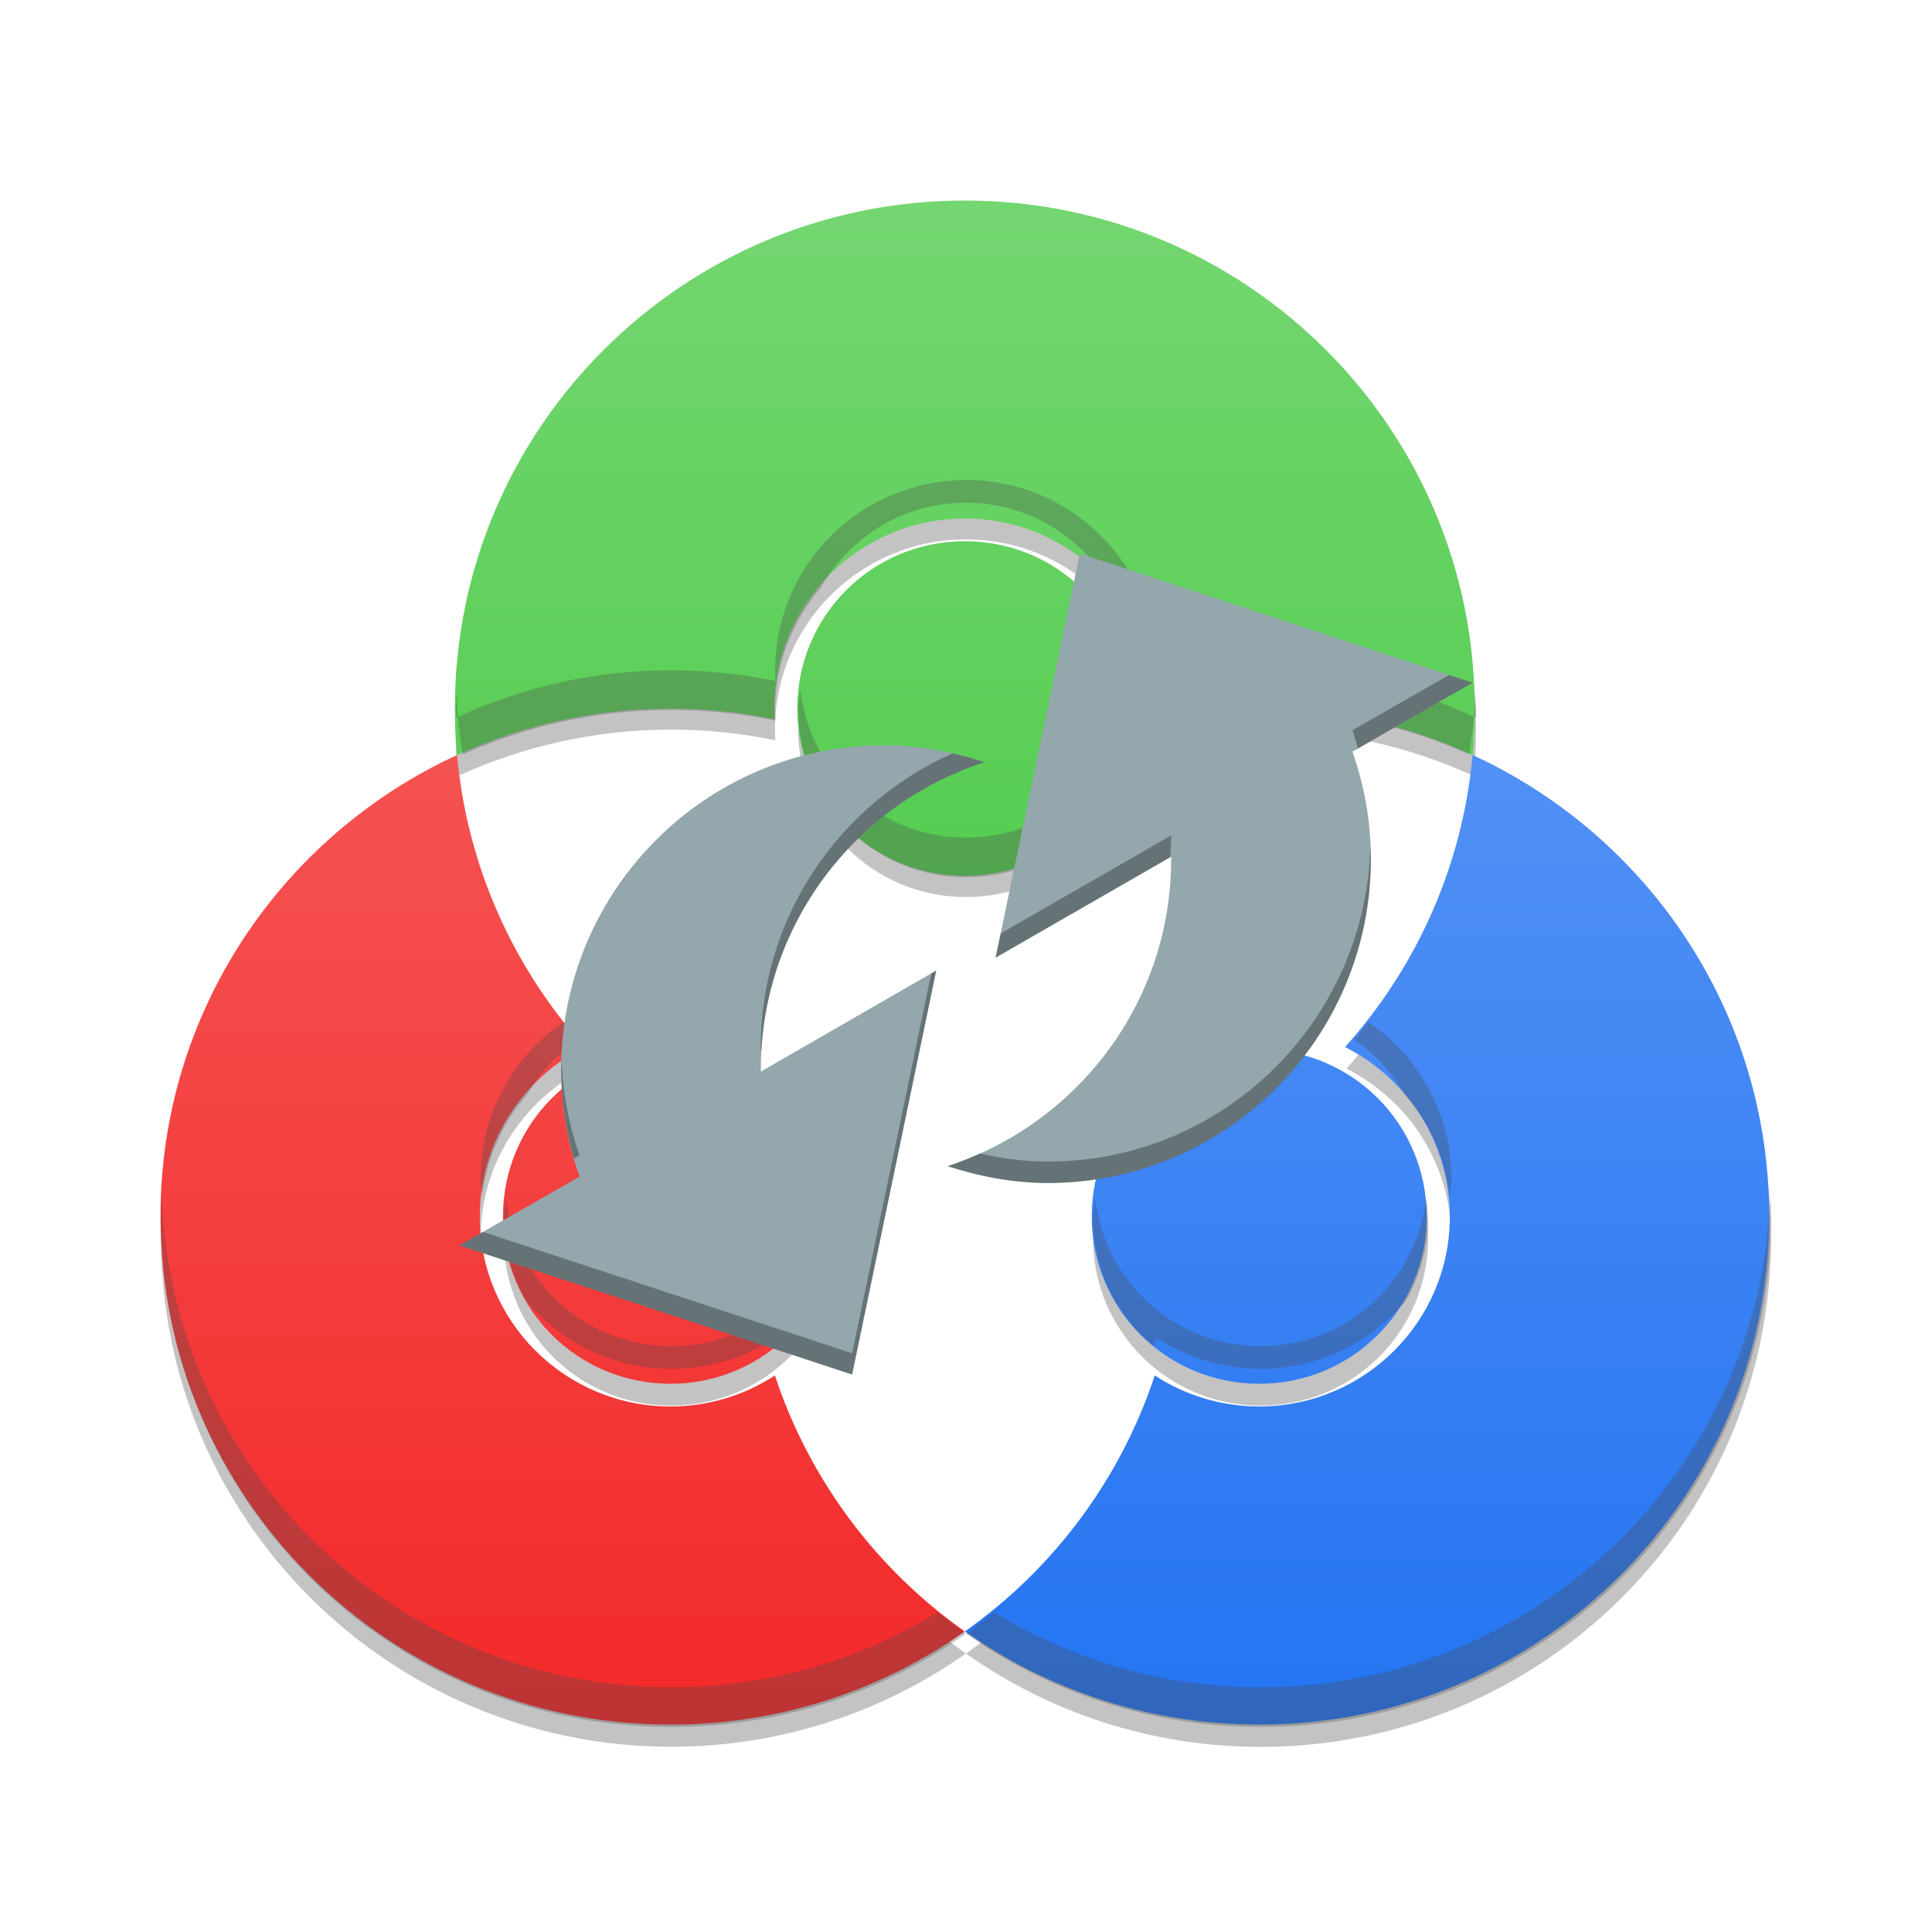 <?xml version="1.0" encoding="UTF-8" standalone="no"?>
<svg
   xmlns:dc="http://purl.org/dc/elements/1.1/"
   xmlns:cc="http://creativecommons.org/ns#"
   xmlns:rdf="http://www.w3.org/1999/02/22-rdf-syntax-ns#"
   xmlns:svg="http://www.w3.org/2000/svg"
   xmlns="http://www.w3.org/2000/svg"
   xmlns:xlink="http://www.w3.org/1999/xlink"
   xmlns:sodipodi="http://sodipodi.sourceforge.net/DTD/sodipodi-0.dtd"
   xmlns:inkscape="http://www.inkscape.org/namespaces/inkscape"
   height="48"
   width="48"
   viewBox="0 0 13.547 13.547"
   id="svg2"
   version="1.1"
   inkscape:version="0.91 r13725"
   sodipodi:docname="colorhug-flash.svg">
  <sodipodi:namedview
     pagecolor="#ffffff"
     bordercolor="#666666"
     borderopacity="1"
     objecttolerance="10"
     gridtolerance="10"
     guidetolerance="10"
     inkscape:pageopacity="0"
     inkscape:pageshadow="2"
     inkscape:window-width="1867"
     inkscape:window-height="1056"
     id="namedview30"
     showgrid="true"
     inkscape:zoom="13.18263"
     inkscape:cx="-22.945868"
     inkscape:cy="26.964914"
     inkscape:window-x="53"
     inkscape:window-y="24"
     inkscape:window-maximized="1"
     inkscape:current-layer="svg2">
    <inkscape:grid
       type="xygrid"
       id="grid3796" />
  </sodipodi:namedview>
  <defs
     id="defs4">
    <linearGradient
       id="linearGradient3788">
      <stop
         style="stop-color:#ececec;stop-opacity:1;"
         offset="0"
         id="stop3790" />
      <stop
         style="stop-color:#ffffff;stop-opacity:1;"
         offset="1"
         id="stop3792" />
    </linearGradient>
    <linearGradient
       inkscape:collect="always"
       id="linearGradient4281">
      <stop
         style="stop-color:#55cd51;stop-opacity:1"
         offset="0"
         id="stop4283" />
      <stop
         style="stop-color:#74d671;stop-opacity:1"
         offset="1"
         id="stop4285" />
    </linearGradient>
    <linearGradient
       inkscape:collect="always"
       id="linearGradient4262">
      <stop
         style="stop-color:#2474f2;stop-opacity:1"
         offset="0"
         id="stop4264" />
      <stop
         style="stop-color:#5291f5;stop-opacity:1"
         offset="1"
         id="stop4266" />
    </linearGradient>
    <linearGradient
       inkscape:collect="always"
       id="linearGradient4253">
      <stop
         style="stop-color:#f32929;stop-opacity:1"
         offset="0"
         id="stop4255" />
      <stop
         style="stop-color:#f55252;stop-opacity:1"
         offset="1"
         id="stop4257" />
    </linearGradient>
    <linearGradient
       id="linearGradient4917">
      <stop
         style="stop-color:#f2f2f2;stop-opacity:1"
         offset="0"
         id="stop4919" />
      <stop
         style="stop-color:#ffffff;stop-opacity:1;"
         offset="1"
         id="stop4921" />
    </linearGradient>
    <linearGradient
       gradientUnits="userSpaceOnUse"
       y2="-1004.674"
       x2="24.926"
       y1="-1051.873"
       x1="24.926"
       id="linearGradient4915"
       xlink:href="#linearGradient4917"
       inkscape:collect="always"
       gradientTransform="matrix(0.282,0,0,0.282,-1.7617798e-7,283.453)" />
    <linearGradient
       inkscape:collect="always"
       xlink:href="#linearGradient4253"
       id="linearGradient4260"
       x1="4.757"
       y1="9.864"
       x2="4.757"
       y2="5.598"
       gradientUnits="userSpaceOnUse"
       gradientTransform="scale(3.543,3.543)" />
    <linearGradient
       inkscape:collect="always"
       xlink:href="#linearGradient4262"
       id="linearGradient4268"
       x1="9.115"
       y1="9.864"
       x2="9.115"
       y2="5.536"
       gradientUnits="userSpaceOnUse"
       gradientTransform="scale(3.543,3.543)" />
    <linearGradient
       inkscape:collect="always"
       xlink:href="#linearGradient4281"
       id="linearGradient4287"
       x1="24.033"
       y1="21.684"
       x2="24.033"
       y2="11.027"
       gradientUnits="userSpaceOnUse" />
  </defs>
  <path
     style="fill:#000000;fill-opacity:0.235"
     d="m 6.773,1.55 c -1.976,0 -3.578,1.597 -3.578,3.566 0,0.11 0.004,0.219 0.014,0.326 0.456,-0.209 0.963,-0.326 1.497,-0.326 0.25,0 0.496,0.026 0.731,0.075 -0.001,-0.025 -0.003,-0.05 -0.003,-0.075 0,-0.736 0.599,-1.334 1.338,-1.334 0.739,0 1.338,0.597 1.338,1.334 0,0.025 -0.001,0.05 -0.003,0.075 0.236,-0.049 0.48,-0.075 0.73,-0.075 0.535,0 1.043,0.117 1.499,0.326 0.01,-0.108 0.014,-0.216 0.014,-0.326 0,-1.97 -1.602,-3.566 -3.578,-3.566 z m 3.564,3.893 c -0.071,0.784 -0.398,1.495 -0.896,2.05 0.436,0.22 0.735,0.67 0.735,1.19 0,0.736 -0.598,1.333 -1.337,1.333 -0.27,0 -0.523,-0.08 -0.733,-0.218 -0.242,0.732 -0.714,1.36 -1.332,1.797 0.584,0.412 1.296,0.654 2.066,0.654 1.976,0 3.578,-1.597 3.578,-3.566 0,-1.437 -0.852,-2.675 -2.081,-3.239 z m -7.127,0 C 1.981,6.007 1.129,7.245 1.129,8.682 c 0,1.97 1.602,3.566 3.578,3.566 0.769,0 1.482,-0.242 2.066,-0.654 C 6.154,11.158 5.682,10.53 5.44,9.797 5.23,9.935 4.977,10.015 4.707,10.015 c -0.739,0 -1.337,-0.597 -1.337,-1.333 0,-0.52 0.299,-0.97 0.735,-1.19 C 3.607,6.937 3.281,6.227 3.21,5.443 z M 6.773,3.942 c -0.651,0 -1.176,0.524 -1.176,1.174 0,0.65 0.525,1.174 1.176,1.174 0.651,0 1.176,-0.523 1.176,-1.174 0,-0.65 -0.525,-1.174 -1.176,-1.174 z m -2.066,3.566 c -0.651,0 -1.174,0.524 -1.174,1.174 0,0.65 0.523,1.174 1.174,1.174 0.651,0 1.176,-0.523 1.176,-1.174 0,-0.65 -0.525,-1.174 -1.176,-1.174 z m 4.133,0 c -0.651,0 -1.176,0.524 -1.176,1.174 0,0.65 0.525,1.174 1.176,1.174 0.651,0 1.174,-0.523 1.174,-1.174 0,-0.65 -0.523,-1.174 -1.174,-1.174 z"
     id="path4314"
     inkscape:connector-curvature="0" />
  <g
     id="g4307"
     transform="matrix(1.581,0,0,1.579,-3.935,-3.492)">
    <path
       id="path18"
       transform="scale(0.282,0.282)"
       d="m 31.986,19.732 c -0.16,1.759 -0.89,3.353 -2.006,4.598 0.977,0.493 1.648,1.503 1.648,2.67 0,1.652 -1.342,2.99 -2.998,2.99 -0.606,0 -1.171,-0.18 -1.643,-0.488 -0.542,1.643 -1.6,3.052 -2.986,4.031 C 25.31,34.457 26.907,35 28.631,35 c 4.429,0 8.02,-3.582 8.02,-8 0,-3.223 -1.911,-6 -4.664,-7.268 z m -3.355,4.633 c -1.459,0 -2.635,1.176 -2.635,2.635 0,1.459 1.176,2.633 2.635,2.633 1.459,0 2.633,-1.174 2.633,-2.633 0,-1.459 -1.174,-2.635 -2.633,-2.635 z"
       style="fill:url(#linearGradient4268);fill-opacity:1"
       inkscape:connector-curvature="0" />
    <path
       id="path20"
       transform="scale(0.282,0.282)"
       d="m 24,11 c -4.429,0 -8.02,3.582 -8.02,8 0,0.247 0.011,0.491 0.033,0.732 C 17.035,19.263 18.171,19 19.369,19 c 0.561,0 1.11,0.059 1.639,0.168 -0.003,-0.055 -0.006,-0.112 -0.006,-0.168 0,-1.652 1.342,-2.992 2.998,-2.992 1.656,0 2.998,1.34 2.998,2.992 0,0.056 -0.003,0.113 -0.006,0.168 C 27.521,19.059 28.068,19 28.629,19 c 1.198,0 2.336,0.263 3.357,0.732 0.022,-0.241 0.033,-0.485 0.033,-0.732 0,-4.418 -3.59,-8 -8.02,-8 z m 0,5.365 c -1.459,0 -2.635,1.176 -2.635,2.635 0,1.459 1.176,2.633 2.635,2.633 1.459,0 2.635,-1.174 2.635,-2.633 0,-1.459 -1.176,-2.635 -2.635,-2.635 z"
       style="fill:url(#linearGradient4287);fill-opacity:1;stroke:none"
       inkscape:connector-curvature="0" />
    <path
       id="path22"
       transform="scale(0.282,0.282)"
       d="M 16.014,19.732 C 13.261,21 11.35,23.777 11.35,27 c 0,4.418 3.59,8 8.02,8 1.724,0 3.321,-0.543 4.629,-1.467 -1.386,-0.98 -2.445,-2.389 -2.986,-4.031 -0.472,0.308 -1.037,0.488 -1.643,0.488 -1.656,0 -2.998,-1.338 -2.998,-2.99 0,-1.167 0.671,-2.177 1.648,-2.67 -1.115,-1.244 -1.846,-2.839 -2.006,-4.598 z m 3.355,4.633 c -1.459,0 -2.633,1.176 -2.633,2.635 0,1.459 1.174,2.633 2.633,2.633 1.459,0 2.635,-1.174 2.635,-2.633 0,-1.459 -1.176,-2.635 -2.635,-2.635 z"
       style="fill:url(#linearGradient4260);fill-opacity:1;stroke:none"
       inkscape:connector-curvature="0" />
  </g>
  <path
     style="fill:#494949;fill-opacity:0.314"
     d="m 6.773,3.366 c -0.739,3e-7 -1.338,0.597 -1.338,1.334 0,0.025 0.001,0.05 0.003,0.075 -0.236,-0.049 -0.481,-0.075 -0.731,-0.075 -0.535,0 -1.042,0.117 -1.497,0.326 0.008,0.089 0.021,0.177 0.035,0.264 0.447,-0.2 0.941,-0.312 1.462,-0.312 0.25,0 0.496,0.026 0.731,0.075 -0.001,-0.025 -0.003,-0.05 -0.003,-0.075 0,-0.326 0.122,-0.622 0.317,-0.853 C 5.954,3.767 6.333,3.525 6.773,3.525 c 0.44,0 0.819,0.242 1.02,0.599 0.195,0.232 0.318,0.527 0.317,0.853 0,0.025 -0.001,0.05 -0.003,0.075 0.236,-0.049 0.48,-0.075 0.73,-0.075 0.521,0 1.017,0.112 1.463,0.312 0.015,-0.087 0.027,-0.175 0.035,-0.264 C 9.882,4.816 9.373,4.699 8.838,4.699 c -0.25,0 -0.494,0.026 -0.73,0.075 0.001,-0.025 0.003,-0.05 0.003,-0.075 7e-7,-0.736 -0.599,-1.334 -1.338,-1.334 z m 3.564,1.66 c 0.004,0.002 0.008,0.004 0.012,0.006 2.5e-4,-0.018 0.002,-0.036 0.002,-0.054 0,-0.044 -0.005,-0.086 -0.007,-0.13 -0.002,0.059 -0.002,0.119 -0.007,0.178 z m -7.127,0 c -0.005,-0.059 -0.005,-0.118 -0.007,-0.178 -0.002,0.043 -0.007,0.086 -0.007,0.13 0,0.018 0.002,0.036 0.002,0.054 0.004,-0.002 0.008,-0.004 0.012,-0.006 z M 5.612,4.838 c -0.005,0.046 -0.014,0.091 -0.014,0.139 0,0.65 0.525,1.174 1.176,1.174 0.651,0 1.176,-0.523 1.176,-1.174 0,-0.048 -0.009,-0.093 -0.014,-0.139 C 7.866,5.422 7.377,5.873 6.773,5.873 6.17,5.873 5.681,5.422 5.612,4.838 z M 3.95,7.167 C 3.6,7.407 3.37,7.809 3.37,8.265 c 0,0.039 0.008,0.076 0.012,0.115 0.033,-0.27 0.147,-0.514 0.317,-0.709 0.089,-0.152 0.208,-0.283 0.354,-0.381 -0.035,-0.04 -0.069,-0.081 -0.102,-0.123 z m 5.646,0 c -0.033,0.042 -0.067,0.082 -0.102,0.123 0.146,0.098 0.265,0.23 0.354,0.381 0.17,0.195 0.284,0.439 0.317,0.709 0.003,-0.038 0.012,-0.075 0.012,-0.115 0,-0.456 -0.23,-0.858 -0.581,-1.098 z M 1.135,8.385 c -0.002,0.053 -0.006,0.105 -0.006,0.158 0,1.97 1.602,3.566 3.578,3.566 0.769,0 1.482,-0.242 2.066,-0.654 -0.067,-0.048 -0.132,-0.098 -0.196,-0.15 -0.544,0.333 -1.184,0.526 -1.87,0.526 -1.936,0 -3.508,-1.533 -3.572,-3.446 z m 11.277,0 c -0.064,1.914 -1.636,3.446 -3.572,3.446 -0.685,0 -1.326,-0.193 -1.87,-0.526 -0.064,0.052 -0.129,0.102 -0.196,0.15 0.584,0.412 1.296,0.654 2.066,0.654 1.976,0 3.578,-1.597 3.578,-3.566 0,-0.053 -0.004,-0.105 -0.006,-0.158 z m -8.865,0.019 c -0.005,0.046 -0.014,0.091 -0.014,0.139 0,0.212 0.06,0.409 0.158,0.58 0.245,0.288 0.607,0.475 1.016,0.475 0.27,0 0.523,-0.08 0.733,-0.218 0.006,0.019 0.014,0.038 0.021,0.057 C 5.717,9.222 5.883,8.905 5.883,8.543 c 0,-0.048 -0.009,-0.093 -0.014,-0.139 -0.069,0.584 -0.558,1.035 -1.161,1.035 -0.603,0 -1.091,-0.451 -1.16,-1.035 z m 4.132,0 c -0.005,0.046 -0.014,0.091 -0.014,0.139 0,0.361 0.166,0.679 0.421,0.894 0.007,-0.019 0.015,-0.038 0.021,-0.057 0.21,0.137 0.463,0.218 0.733,0.218 0.409,0 0.771,-0.187 1.016,-0.475 0.098,-0.171 0.158,-0.368 0.158,-0.58 0,-0.048 -0.009,-0.093 -0.014,-0.139 -0.069,0.584 -0.557,1.035 -1.16,1.035 -0.603,0 -1.092,-0.451 -1.161,-1.035 z"
     id="path4336"
     inkscape:connector-curvature="0" />
  <path
     style="color:#000000;fill:#93a7ac;fill-opacity:1;fill-rule:nonzero;stroke:none;stroke-width:0.2;marker:none;visibility:visible;display:inline;overflow:visible;enable-background:accumulate"
     d="M 7.572,3.882 10.326,4.787 9.483,5.271 C 9.567,5.508 9.612,5.758 9.612,6.024 c 0,1.252 -1.013,2.271 -2.265,2.271 -0.245,0 -0.482,-0.046 -0.703,-0.118 0.909,-0.296 1.568,-1.146 1.568,-2.153 0,-0.007 5.8e-5,-0.01 0,-0.017 L 6.981,6.715 7.572,3.882 z M 6.2,5.226 c 0.245,0 0.482,0.046 0.703,0.118 -0.909,0.296 -1.568,1.146 -1.568,2.153 0,0.007 -5.82e-5,0.01 0,0.017 L 6.565,6.805 5.975,9.638 3.221,8.733 4.064,8.25 C 3.979,8.013 3.935,7.763 3.935,7.497 c 7e-7,-1.252 1.013,-2.271 2.265,-2.271 z"
     id="path1429"
     inkscape:connector-curvature="0" />
  <path
     style="color:#000000;fill:#000000;fill-opacity:0.314;fill-rule:nonzero;stroke:none;stroke-width:0.2;marker:none;visibility:visible;display:inline;overflow:visible;enable-background:accumulate"
     d="M 10.16,4.733 9.483,5.121 c 0.015,0.042 0.027,0.085 0.039,0.127 L 10.326,4.787 10.16,4.733 z M 6.677,5.283 C 5.887,5.637 5.334,6.426 5.334,7.347 c 0,0.007 -5.83e-5,0.01 0,0.017 l 0.005,-0.003 C 5.396,6.414 6.035,5.626 6.903,5.344 6.829,5.32 6.754,5.3 6.677,5.283 z M 8.212,5.858 7.017,6.545 6.981,6.715 8.207,6.01 c 0.003,-0.045 0.005,-0.09 0.005,-0.136 -6e-7,-0.007 5.75e-5,-0.01 -6e-7,-0.017 z m 1.397,0.085 C 9.572,7.163 8.576,8.145 7.347,8.145 c -0.164,0 -0.323,-0.022 -0.477,-0.057 -0.073,0.033 -0.148,0.064 -0.225,0.089 0.221,0.072 0.458,0.118 0.703,0.118 1.252,0 2.265,-1.019 2.265,-2.271 0,-0.027 -0.002,-0.054 -0.003,-0.081 z M 6.565,6.805 6.53,6.826 5.975,9.489 3.386,8.638 3.221,8.733 5.975,9.638 6.565,6.805 z m -2.627,0.623 c -6.618e-4,0.023 -0.003,0.045 -0.003,0.069 0,0.219 0.032,0.427 0.09,0.626 l 0.039,-0.023 C 3.988,7.887 3.946,7.664 3.938,7.428 z"
     id="path4059"
     inkscape:connector-curvature="0" />
</svg>
